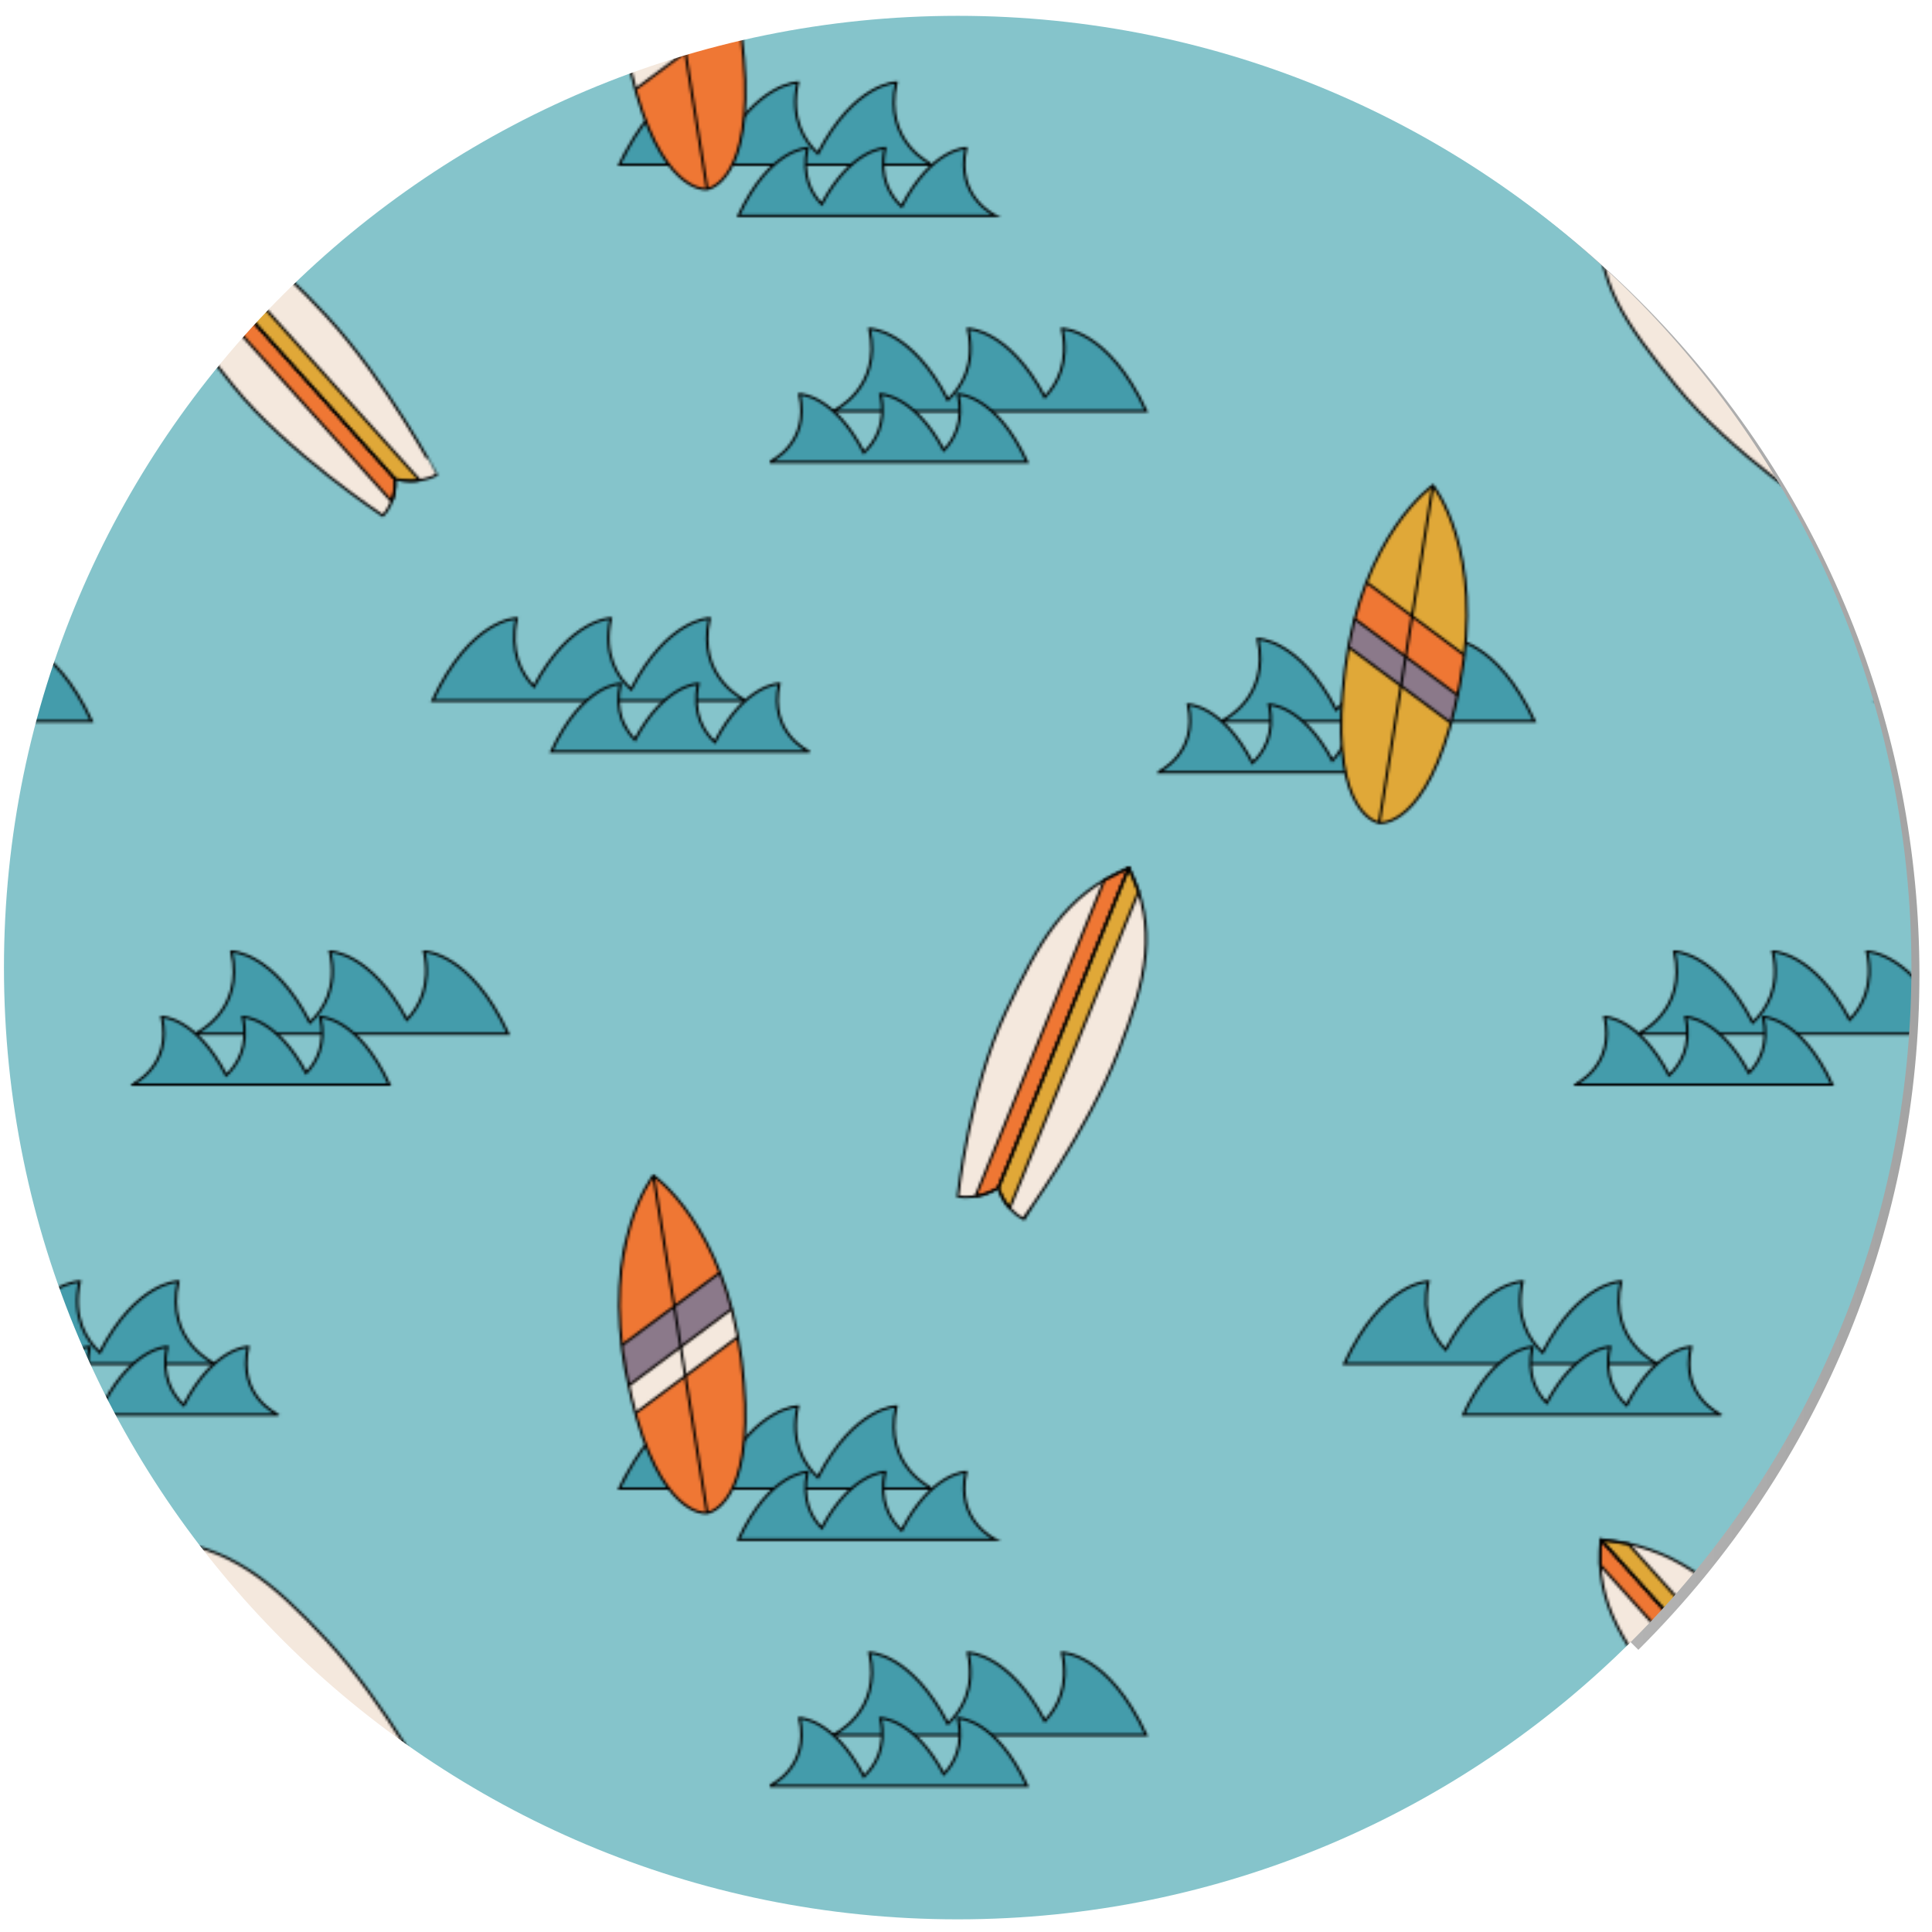 <?xml version="1.0" encoding="utf-8"?>
<!-- Generator: Adobe Illustrator 23.0.6, SVG Export Plug-In . SVG Version: 6.00 Build 0)  -->
<svg version="1.1" id="Layer_1" xmlns="http://www.w3.org/2000/svg" xmlns:xlink="http://www.w3.org/1999/xlink" x="0px" y="0px"
	 viewBox="0 0 488.2 488.2" style="enable-background:new 0 0 488.2 488.2;" xml:space="preserve">
<style type="text/css">
	.st0{fill:none;}
	.st1{fill:#85C4CB;}
	.st2{fill:#449CAB;stroke:#000000;stroke-miterlimit:10;}
	.st3{fill:#EF7734;}
	.st4{fill:#8B798A;}
	.st5{fill:#F4E8DD;}
	.st6{fill:none;stroke:#000000;stroke-miterlimit:10;}
	.st7{fill:#E0A838;}
	.st8{fill:#EF7734;stroke:#000000;stroke-linejoin:round;stroke-miterlimit:10;}
	.st9{fill:#E0A838;stroke:#000000;stroke-linejoin:round;stroke-miterlimit:10;}
	.st10{fill:none;stroke:#FFFFFF;stroke-miterlimit:10;}
	.st11{fill:#2A3332;}
	.st12{opacity:0.36;fill:url(#SVGID_1_);enable-background:new    ;}
	.st13{fill:#121C1B;}
	.st14{clip-path:url(#SVGID_3_);fill:url(#SVGID_4_);}
</style>
<pattern  y="488.2" width="566.9" height="566.9" patternUnits="userSpaceOnUse" id="New_Pattern_Swatch_3" viewBox="76.1 -622 566.9 566.9" style="overflow:visible;">
	<g>
		<rect x="76.1" y="-622" class="st0" width="566.9" height="566.9"/>
		<rect x="23.1" y="-648" class="st1" width="668" height="648"/>
		<path class="st2" d="M182.8-520.7c0,0-16.3,0-30.8,30.4c-5.1-5.2-11.1-14.8-7.9-30.4c0,0-15.9,0-30.2,29.2
			c-4.8-5.4-9.7-14.8-6.8-29.2c0,0-18,0-33,35.2h37h10.3h28.4h8.6H197C197-485.4,177.5-495,182.8-520.7z"/>
		<path class="st2" d="M210.2-492.6c0,0-13.4,0-25.3,25c-4.2-4.3-9.1-12.2-6.5-25c0,0-13.1,0-24.9,24c-4-4.5-8-12.1-5.6-24
			c0,0-14.8,0-27.1,29h30.4h8.4H183h7.1h31.8C221.9-463.6,205.9-471.5,210.2-492.6z"/>
		<path class="st2" d="M749.7-520.7c0,0-16.3,0-30.8,30.4c-5.1-5.2-11.1-14.8-7.9-30.4c0,0-15.9,0-30.2,29.2
			c-4.8-5.4-9.7-14.8-6.8-29.2c0,0-18,0-33,35.2h37h10.3h28.4h8.6h38.7C763.9-485.4,744.4-495,749.7-520.7z"/>
		<path class="st2" d="M777.1-492.6c0,0-13.4,0-25.3,25c-4.2-4.3-9.1-12.2-6.5-25c0,0-13.1,0-24.9,24c-4-4.5-8-12.1-5.6-24
			c0,0-14.8,0-27.1,29h30.4h8.4H750h7.1h31.8C788.8-463.6,772.8-471.5,777.1-492.6z"/>
		<path class="st2" d="M467.6-574.2c0,0-16.3,0-30.8,30.4c-5.1-5.2-11.1-14.8-7.9-30.4c0,0-15.9,0-30.2,29.2
			c-4.8-5.4-9.7-14.8-6.8-29.2c0,0-18,0-33,35.2h37h10.3h28.4h8.6h38.7C481.9-539,462.4-548.6,467.6-574.2z"/>
		<path class="st2" d="M495.1-546.2c0,0-13.4,0-25.3,25c-4.2-4.3-9.1-12.2-6.5-25c0,0-13.1,0-24.9,24c-4-4.5-8-12.1-5.6-24
			c0,0-14.8,0-27.1,29h30.4h8.4h23.4h7.1h31.8C506.8-517.2,490.7-525,495.1-546.2z"/>
		<path class="st2" d="M109.4-291.2c0,0-16.3,0-30.8,30.4c-5.1-5.2-11.1-14.8-7.9-30.4c0,0-15.9,0-30.2,29.2
			c-4.8-5.4-9.7-14.8-6.8-29.2c0,0-18,0-33,35.2h37H48h28.4h8.6h38.7C123.6-256,104.1-265.6,109.4-291.2z"/>
		<path class="st2" d="M136.8-263.2c0,0-13.4,0-25.3,25c-4.2-4.3-9.1-12.2-6.5-25c0,0-13.1,0-24.9,24c-4-4.5-8-12.1-5.6-24
			c0,0-14.8,0-27.1,29h30.4h8.4h23.4h7.1h31.8C148.5-234.2,132.5-242.1,136.8-263.2z"/>
		<path class="st2" d="M676.3-291.2c0,0-16.3,0-30.8,30.4c-5.1-5.2-11.1-14.8-7.9-30.4c0,0-15.9,0-30.2,29.2
			c-4.8-5.4-9.7-14.8-6.8-29.2c0,0-18,0-33,35.2h37h10.3h28.4h8.6h38.7C690.5-256,671-265.6,676.3-291.2z"/>
		<path class="st2" d="M703.7-263.2c0,0-13.4,0-25.3,25c-4.2-4.3-9.1-12.2-6.5-25c0,0-13.1,0-24.9,24c-4-4.5-8-12.1-5.6-24
			c0,0-14.8,0-27.1,29h30.4h8.4h23.4h7.1h31.8C715.4-234.2,699.4-242.1,703.7-263.2z"/>
		<path class="st2" d="M172.3-415.2c0,0,16.3,0,30.8,30.4c5.1-5.2,11.1-14.8,7.9-30.4c0,0,15.9,0,30.2,29.2
			c4.8-5.4,9.7-14.8,6.8-29.2c0,0,18,0,33,35.2h-37h-10.3h-28.4h-8.6H158C158-380,177.5-389.6,172.3-415.2z"/>
		<path class="st2" d="M144.8-387.2c0,0,13.4,0,25.3,25c4.2-4.3,9.1-12.2,6.5-25c0,0,13.1,0,24.9,24c4-4.5,8-12.1,5.6-24
			c0,0,14.8,0,27.1,29h-30.4h-8.4H172h-7.1h-31.8C133.1-358.2,149.2-366,144.8-387.2z"/>
		<path class="st2" d="M488.6-148.5c0,0,16.3,0,30.8,30.4c5.1-5.2,11.1-14.8,7.9-30.4c0,0,15.9,0,30.2,29.2
			c4.8-5.4,9.7-14.8,6.8-29.2c0,0,18,0,33,35.2h-37H550h-28.4h-8.6h-38.7C474.4-113.3,493.9-122.9,488.6-148.5z"/>
		<path class="st2" d="M461.2-120.5c0,0,13.4,0,25.3,25c4.2-4.3,9.1-12.2,6.5-25c0,0,13.1,0,24.9,24c4-4.5,8-12.1,5.6-24
			c0,0,14.8,0,27.1,29h-30.4h-8.4h-23.4h-7.1h-31.8C449.5-91.5,465.5-99.4,461.2-120.5z"/>
		<path class="st2" d="M324.9-282.4c0,0,16.3,0,30.8,30.4c5.1-5.2,11.1-14.8,7.9-30.4c0,0,15.9,0,30.2,29.2
			c4.8-5.4,9.7-14.8,6.8-29.2c0,0,18,0,33,35.2h-37h-10.3h-28.4h-8.6h-38.7C310.6-247.2,330.1-256.7,324.9-282.4z"/>
		<path class="st2" d="M297.5-254.3c0,0,13.4,0,25.3,25c4.2-4.3,9.1-12.2,6.5-25c0,0,13.1,0,24.9,24c4-4.5,8-12.1,5.6-24
			c0,0,14.8,0,27.1,29h-30.4H348h-23.4h-7.1h-31.8C285.7-225.4,301.8-233.2,297.5-254.3z"/>
		<g>
			<path class="st3" d="M87.4-619.5c0,0-20.6,27.8-10.6,85c10,57.2,28.5,59.9,31.7,59.4c3.2-0.5,20.1-8.3,13.4-66
				C115.1-598.7,87.4-619.5,87.4-619.5z"/>
			<polygon class="st4" points="75,-546.9 77.6,-529.6 118.2,-562.5 113.5,-578 			"/>
			<polygon class="st5" points="80.3,-517.8 77.6,-529.6 118.2,-562.5 120.5,-550.4 			"/>
			<line class="st6" x1="87.4" y1="-619.5" x2="108.5" y2="-475"/>
			<line class="st6" x1="75" y1="-546.9" x2="113.5" y2="-578"/>
			<line class="st6" x1="77.6" y1="-529.6" x2="118.2" y2="-562.5"/>
			<line class="st6" x1="80.3" y1="-517.8" x2="120.5" y2="-550.4"/>
			<path class="st6" d="M87.4-619.5c0,0-20.6,27.8-10.6,85c10,57.2,28.5,59.9,31.7,59.4c3.2-0.5,20.1-8.3,13.4-66
				C115.1-598.7,87.4-619.5,87.4-619.5z"/>
		</g>
		<g>
			<path class="st3" d="M654.3-619.5c0,0-20.6,27.8-10.6,85s28.5,59.9,31.7,59.4c3.2-0.5,20.1-8.3,13.4-66
				C682-598.7,654.3-619.5,654.3-619.5z"/>
			<polygon class="st4" points="642,-546.9 644.5,-529.6 685.2,-562.5 680.4,-578 			"/>
			<polygon class="st5" points="647.2,-517.8 644.5,-529.6 685.2,-562.5 687.5,-550.4 			"/>
			<line class="st6" x1="654.3" y1="-619.5" x2="675.4" y2="-475"/>
			<line class="st6" x1="642" y1="-546.9" x2="680.4" y2="-578"/>
			<line class="st6" x1="644.5" y1="-529.6" x2="685.2" y2="-562.5"/>
			<line class="st6" x1="647.2" y1="-517.8" x2="687.5" y2="-550.4"/>
			<path class="st6" d="M654.3-619.5c0,0-20.6,27.8-10.6,85s28.5,59.9,31.7,59.4c3.2-0.5,20.1-8.3,13.4-66
				C682-598.7,654.3-619.5,654.3-619.5z"/>
		</g>
		<g>
			<path class="st7" d="M393.7-348.1c0,0,20.6,27.8,10.6,85c-10,57.2-28.5,59.9-31.7,59.4c-3.2-0.5-20.1-8.3-13.4-66
				C366-327.3,393.7-348.1,393.7-348.1z"/>
			<polygon class="st3" points="406,-275.5 403.5,-258.2 362.8,-291.1 367.6,-306.6 			"/>
			<polygon class="st4" points="400.8,-246.4 403.5,-258.2 362.8,-291.1 360.5,-279 			"/>
			<line class="st6" x1="393.7" y1="-348.1" x2="372.6" y2="-203.6"/>
			<line class="st6" x1="406" y1="-275.5" x2="367.6" y2="-306.6"/>
			<line class="st6" x1="403.5" y1="-258.2" x2="362.8" y2="-291.1"/>
			<line class="st6" x1="400.8" y1="-246.4" x2="360.5" y2="-279"/>
			<path class="st6" d="M393.7-348.1c0,0,20.6,27.8,10.6,85c-10,57.2-28.5,59.9-31.7,59.4c-3.2-0.5-20.1-8.3-13.4-66
				C366-327.3,393.7-348.1,393.7-348.1z"/>
		</g>
		<g>
			<path class="st5" d="M525.8-420.8c-21.6-25.3-38-40.1-66.1-42.9c-2.6,28.1,9.8,46.3,29.6,73c20.9,28.2,58.7,55.5,58.7,55.5
				c5.5-5.9,4.8-15.7,4.8-15.7s9.5,2.5,16.4-1.8C569.2-352.7,549.4-393.1,525.8-420.8z"/>
			<path class="st8" d="M551.5-341.3l-92-111.4l0.2-11L552.8-351C552.8-351,553.4-345.3,551.5-341.3z"/>
			<path class="st9" d="M562.5-350.4l-92-111.4l-10.8-1.8l93.1,112.7C552.7-350.9,558.2-349.3,562.5-350.4z"/>
			<path class="st6" d="M525.8-420.8c-21.6-25.3-38-40.1-66.1-42.9c-2.6,28.1,9.8,46.3,29.6,73c20.9,28.2,58.7,55.5,58.7,55.5
				c5.5-5.9,4.8-15.7,4.8-15.7s9.5,2.5,16.4-1.8C569.2-352.7,549.4-393.1,525.8-420.8z"/>
			<line class="st6" x1="459.7" y1="-463.7" x2="552.8" y2="-351"/>
		</g>
		<g>
			<path class="st5" d="M270.1-672.6c11.2-31.3,15.7-53,4.1-78.7c-25.6,11.8-35.2,31.6-48.5,62.1c-14,32.2-18.7,78.5-18.7,78.5
				c7.9,1.8,16-3.7,16-3.7s2.5,9.5,9.7,13.3C232.7-601.1,257.9-638.4,270.1-672.6z"/>
			<path class="st8" d="M214-610.7L264.5-746l9.6-5.3l-51.2,137C223-614.4,218.4-611,214-610.7z"/>
			<path class="st9" d="M227.4-605.7L277.9-741l-3.8-10.3l-51.2,137C222.9-614.4,224.3-608.8,227.4-605.7z"/>
			<path class="st6" d="M270.1-672.6c11.2-31.3,15.7-53,4.1-78.7c-25.6,11.8-35.2,31.6-48.5,62.1c-14,32.2-18.7,78.5-18.7,78.5
				c7.9,1.8,16-3.7,16-3.7s2.5,9.5,9.7,13.3C232.7-601.1,257.9-638.4,270.1-672.6z"/>
			<line class="st6" x1="274.2" y1="-751.3" x2="223" y2="-614.4"/>
		</g>
		<g>
			<path class="st5" d="M270.1-105.7c11.2-31.3,15.7-53,4.1-78.7c-25.6,11.8-35.2,31.6-48.5,62.1c-14,32.2-18.7,78.5-18.7,78.5
				c7.9,1.8,16-3.7,16-3.7s2.5,9.5,9.7,13.3C232.7-34.1,257.9-71.4,270.1-105.7z"/>
			<path class="st8" d="M214-43.8l50.6-135.3l9.6-5.3L223-47.4C223-47.4,218.4-44.1,214-43.8z"/>
			<path class="st9" d="M227.4-38.8l50.6-135.3l-3.8-10.3l-51.2,137C222.9-47.5,224.3-41.9,227.4-38.8z"/>
			<path class="st6" d="M270.1-105.7c11.2-31.3,15.7-53,4.1-78.7c-25.6,11.8-35.2,31.6-48.5,62.1c-14,32.2-18.7,78.5-18.7,78.5
				c7.9,1.8,16-3.7,16-3.7s2.5,9.5,9.7,13.3C232.7-34.1,257.9-71.4,270.1-105.7z"/>
			<line class="st6" x1="274.2" y1="-184.4" x2="223" y2="-47.4"/>
		</g>
	</g>
</pattern>
<path class="st10" d="M242.9,5.2C108.7,5.2,0.1,113.3,0.1,246.7s108.6,241.5,242.8,241.5s242.8-108.1,242.8-241.5S377,5.2,242.9,5.2
	z M242.9,266.4c-10.9,0-19.9-8.9-19.9-19.8c0-10.9,9-19.8,19.9-19.8s19.9,8.9,19.9,19.8C262.8,257.5,253.8,266.4,242.9,266.4z"/>
<path class="st11" d="M242.9,226.8c-10.9,0-19.9,8.9-19.9,19.8c0,10.9,9,19.8,19.9,19.8s19.9-8.9,19.9-19.8
	C262.8,235.7,253.8,226.8,242.9,226.8z M242.9,263.9c-9.7,0-17.4-7.7-17.4-17.3c0-9.6,7.8-17.3,17.4-17.3s17.4,7.7,17.4,17.3
	C260.3,256.2,252.5,263.9,242.9,263.9z"/>
<linearGradient id="SVGID_1_" gradientUnits="userSpaceOnUse" x1="70.939" y1="279.028" x2="485.025" y2="279.028" gradientTransform="matrix(1 0 0 -1 0 490)">
	<stop  offset="0" style="stop-color:#FFFFFF"/>
	<stop  offset="1" style="stop-color:#000000"/>
</linearGradient>
<path class="st12" d="M414,75.7c-94.7-94.2-248.3-94.2-343,0l157.8,157c3.6-3.6,8.6-5.8,14.1-5.8c10.9,0,19.9,8.9,19.9,19.8
	c0,5.4-2.3,10.5-5.9,14.1L414,416.9C508.7,322.7,508.7,169.9,414,75.7z"/>
<path class="st13" d="M262.8,246.6c0-10.9-9-19.8-19.9-19.8c-5.5,0-10.5,2.3-14.1,5.8l1.8,1.8c3.2-3.2,7.6-5.1,12.3-5.1
	c9.7,0,17.4,7.7,17.4,17.3c0,4.8-2,9.2-5.2,12.3l1.8,1.8C260.5,257.1,262.8,252,262.8,246.6z"/>
<g>
	<defs>
		<path id="SVGID_2_" d="M242,4C108.9,4,1,111.6,1,244.5S108.9,485,242,485s241-107.6,241-240.5S375.1,4,242,4z"/>
	</defs>
	<clipPath id="SVGID_3_">
		<use xlink:href="#SVGID_2_"  style="overflow:visible;"/>
	</clipPath>
	<pattern  id="SVGID_4_" xlink:href="#New_Pattern_Swatch_3" patternTransform="matrix(0.643 0 0 0.59 -2394.211 -4006.791)">
	</pattern>
	<rect x="-4.9" y="-11.8" class="st14" width="522.9" height="686"/>
</g>
</svg>
